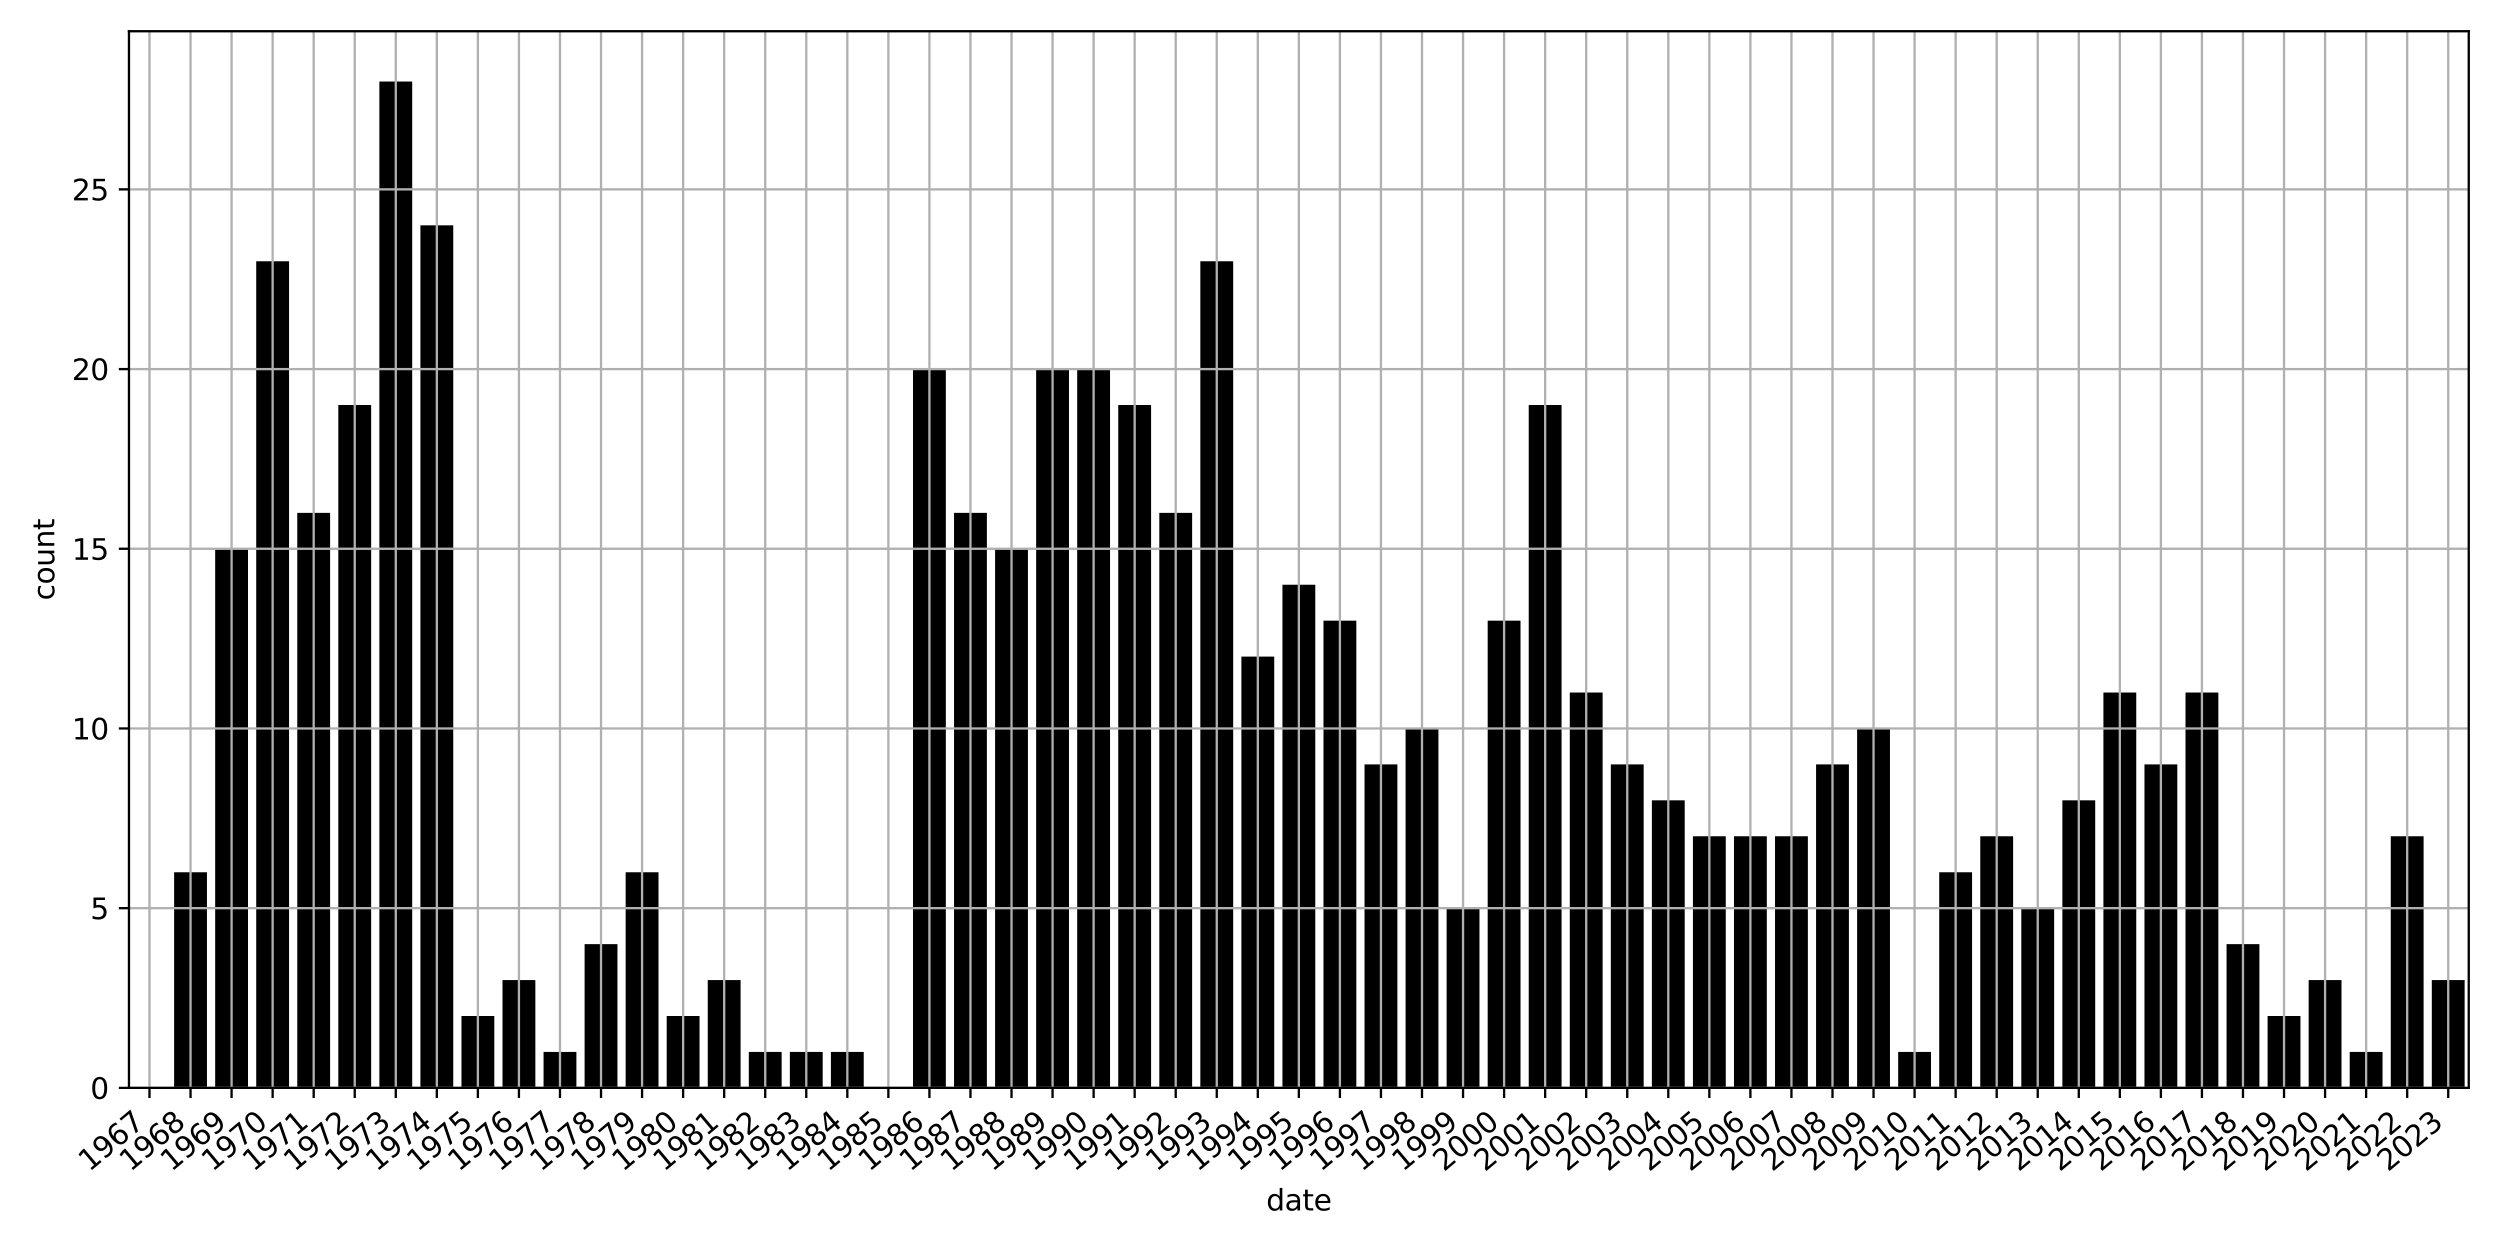 <?xml version="1.0" encoding="utf-8" standalone="no"?>
<!DOCTYPE svg PUBLIC "-//W3C//DTD SVG 1.1//EN"
  "http://www.w3.org/Graphics/SVG/1.1/DTD/svg11.dtd">
<svg xmlns:xlink="http://www.w3.org/1999/xlink" width="864pt" height="432pt" viewBox="0 0 864 432" xmlns="http://www.w3.org/2000/svg" version="1.1">
 <defs>
  <style type="text/css">*{stroke-linejoin: round; stroke-linecap: butt}</style>
 </defs>
 <g id="figure_1">
  <g id="patch_1">
   <path d="M 0 432 
L 864 432 
L 864 0 
L 0 0 
z
" style="fill: #ffffff"/>
  </g>
  <g id="axes_1">
   <g id="patch_2">
    <path d="M 44.57 375.969 
L 853.2 375.969 
L 853.2 10.8 
L 44.57 10.8 
z
" style="fill: #ffffff"/>
   </g>
   <g id="patch_3">
    <path d="M 45.989 375.969 
L 57.338 375.969 
L 57.338 375.969 
L 45.989 375.969 
z
" clip-path="url(#pc6a61fbbf0)"/>
   </g>
   <g id="patch_4">
    <path d="M 60.175 375.969 
L 71.524 375.969 
L 71.524 301.444 
L 60.175 301.444 
z
" clip-path="url(#pc6a61fbbf0)"/>
   </g>
   <g id="patch_5">
    <path d="M 74.362 375.969 
L 85.711 375.969 
L 85.711 189.658 
L 74.362 189.658 
z
" clip-path="url(#pc6a61fbbf0)"/>
   </g>
   <g id="patch_6">
    <path d="M 88.548 375.969 
L 99.897 375.969 
L 99.897 90.292 
L 88.548 90.292 
z
" clip-path="url(#pc6a61fbbf0)"/>
   </g>
   <g id="patch_7">
    <path d="M 102.735 375.969 
L 114.084 375.969 
L 114.084 177.237 
L 102.735 177.237 
z
" clip-path="url(#pc6a61fbbf0)"/>
   </g>
   <g id="patch_8">
    <path d="M 116.921 375.969 
L 128.27 375.969 
L 128.27 139.975 
L 116.921 139.975 
z
" clip-path="url(#pc6a61fbbf0)"/>
   </g>
   <g id="patch_9">
    <path d="M 131.108 375.969 
L 142.457 375.969 
L 142.457 28.189 
L 131.108 28.189 
z
" clip-path="url(#pc6a61fbbf0)"/>
   </g>
   <g id="patch_10">
    <path d="M 145.294 375.969 
L 156.643 375.969 
L 156.643 77.872 
L 145.294 77.872 
z
" clip-path="url(#pc6a61fbbf0)"/>
   </g>
   <g id="patch_11">
    <path d="M 159.481 375.969 
L 170.83 375.969 
L 170.83 351.127 
L 159.481 351.127 
z
" clip-path="url(#pc6a61fbbf0)"/>
   </g>
   <g id="patch_12">
    <path d="M 173.667 375.969 
L 185.016 375.969 
L 185.016 338.707 
L 173.667 338.707 
z
" clip-path="url(#pc6a61fbbf0)"/>
   </g>
   <g id="patch_13">
    <path d="M 187.854 375.969 
L 199.203 375.969 
L 199.203 363.548 
L 187.854 363.548 
z
" clip-path="url(#pc6a61fbbf0)"/>
   </g>
   <g id="patch_14">
    <path d="M 202.04 375.969 
L 213.389 375.969 
L 213.389 326.286 
L 202.04 326.286 
z
" clip-path="url(#pc6a61fbbf0)"/>
   </g>
   <g id="patch_15">
    <path d="M 216.227 375.969 
L 227.576 375.969 
L 227.576 301.444 
L 216.227 301.444 
z
" clip-path="url(#pc6a61fbbf0)"/>
   </g>
   <g id="patch_16">
    <path d="M 230.413 375.969 
L 241.762 375.969 
L 241.762 351.127 
L 230.413 351.127 
z
" clip-path="url(#pc6a61fbbf0)"/>
   </g>
   <g id="patch_17">
    <path d="M 244.6 375.969 
L 255.949 375.969 
L 255.949 338.707 
L 244.6 338.707 
z
" clip-path="url(#pc6a61fbbf0)"/>
   </g>
   <g id="patch_18">
    <path d="M 258.786 375.969 
L 270.135 375.969 
L 270.135 363.548 
L 258.786 363.548 
z
" clip-path="url(#pc6a61fbbf0)"/>
   </g>
   <g id="patch_19">
    <path d="M 272.973 375.969 
L 284.322 375.969 
L 284.322 363.548 
L 272.973 363.548 
z
" clip-path="url(#pc6a61fbbf0)"/>
   </g>
   <g id="patch_20">
    <path d="M 287.159 375.969 
L 298.508 375.969 
L 298.508 363.548 
L 287.159 363.548 
z
" clip-path="url(#pc6a61fbbf0)"/>
   </g>
   <g id="patch_21">
    <path d="M 301.345 375.969 
L 312.695 375.969 
L 312.695 375.969 
L 301.345 375.969 
z
" clip-path="url(#pc6a61fbbf0)"/>
   </g>
   <g id="patch_22">
    <path d="M 315.532 375.969 
L 326.881 375.969 
L 326.881 127.555 
L 315.532 127.555 
z
" clip-path="url(#pc6a61fbbf0)"/>
   </g>
   <g id="patch_23">
    <path d="M 329.718 375.969 
L 341.068 375.969 
L 341.068 177.237 
L 329.718 177.237 
z
" clip-path="url(#pc6a61fbbf0)"/>
   </g>
   <g id="patch_24">
    <path d="M 343.905 375.969 
L 355.254 375.969 
L 355.254 189.658 
L 343.905 189.658 
z
" clip-path="url(#pc6a61fbbf0)"/>
   </g>
   <g id="patch_25">
    <path d="M 358.091 375.969 
L 369.441 375.969 
L 369.441 127.555 
L 358.091 127.555 
z
" clip-path="url(#pc6a61fbbf0)"/>
   </g>
   <g id="patch_26">
    <path d="M 372.278 375.969 
L 383.627 375.969 
L 383.627 127.555 
L 372.278 127.555 
z
" clip-path="url(#pc6a61fbbf0)"/>
   </g>
   <g id="patch_27">
    <path d="M 386.464 375.969 
L 397.814 375.969 
L 397.814 139.975 
L 386.464 139.975 
z
" clip-path="url(#pc6a61fbbf0)"/>
   </g>
   <g id="patch_28">
    <path d="M 400.651 375.969 
L 412 375.969 
L 412 177.237 
L 400.651 177.237 
z
" clip-path="url(#pc6a61fbbf0)"/>
   </g>
   <g id="patch_29">
    <path d="M 414.837 375.969 
L 426.187 375.969 
L 426.187 90.292 
L 414.837 90.292 
z
" clip-path="url(#pc6a61fbbf0)"/>
   </g>
   <g id="patch_30">
    <path d="M 429.024 375.969 
L 440.373 375.969 
L 440.373 226.92 
L 429.024 226.92 
z
" clip-path="url(#pc6a61fbbf0)"/>
   </g>
   <g id="patch_31">
    <path d="M 443.21 375.969 
L 454.56 375.969 
L 454.56 202.079 
L 443.21 202.079 
z
" clip-path="url(#pc6a61fbbf0)"/>
   </g>
   <g id="patch_32">
    <path d="M 457.397 375.969 
L 468.746 375.969 
L 468.746 214.5 
L 457.397 214.5 
z
" clip-path="url(#pc6a61fbbf0)"/>
   </g>
   <g id="patch_33">
    <path d="M 471.583 375.969 
L 482.933 375.969 
L 482.933 264.182 
L 471.583 264.182 
z
" clip-path="url(#pc6a61fbbf0)"/>
   </g>
   <g id="patch_34">
    <path d="M 485.77 375.969 
L 497.119 375.969 
L 497.119 251.762 
L 485.77 251.762 
z
" clip-path="url(#pc6a61fbbf0)"/>
   </g>
   <g id="patch_35">
    <path d="M 499.956 375.969 
L 511.306 375.969 
L 511.306 313.865 
L 499.956 313.865 
z
" clip-path="url(#pc6a61fbbf0)"/>
   </g>
   <g id="patch_36">
    <path d="M 514.143 375.969 
L 525.492 375.969 
L 525.492 214.5 
L 514.143 214.5 
z
" clip-path="url(#pc6a61fbbf0)"/>
   </g>
   <g id="patch_37">
    <path d="M 528.329 375.969 
L 539.679 375.969 
L 539.679 139.975 
L 528.329 139.975 
z
" clip-path="url(#pc6a61fbbf0)"/>
   </g>
   <g id="patch_38">
    <path d="M 542.516 375.969 
L 553.865 375.969 
L 553.865 239.341 
L 542.516 239.341 
z
" clip-path="url(#pc6a61fbbf0)"/>
   </g>
   <g id="patch_39">
    <path d="M 556.702 375.969 
L 568.052 375.969 
L 568.052 264.182 
L 556.702 264.182 
z
" clip-path="url(#pc6a61fbbf0)"/>
   </g>
   <g id="patch_40">
    <path d="M 570.889 375.969 
L 582.238 375.969 
L 582.238 276.603 
L 570.889 276.603 
z
" clip-path="url(#pc6a61fbbf0)"/>
   </g>
   <g id="patch_41">
    <path d="M 585.075 375.969 
L 596.425 375.969 
L 596.425 289.024 
L 585.075 289.024 
z
" clip-path="url(#pc6a61fbbf0)"/>
   </g>
   <g id="patch_42">
    <path d="M 599.262 375.969 
L 610.611 375.969 
L 610.611 289.024 
L 599.262 289.024 
z
" clip-path="url(#pc6a61fbbf0)"/>
   </g>
   <g id="patch_43">
    <path d="M 613.448 375.969 
L 624.797 375.969 
L 624.797 289.024 
L 613.448 289.024 
z
" clip-path="url(#pc6a61fbbf0)"/>
   </g>
   <g id="patch_44">
    <path d="M 627.635 375.969 
L 638.984 375.969 
L 638.984 264.182 
L 627.635 264.182 
z
" clip-path="url(#pc6a61fbbf0)"/>
   </g>
   <g id="patch_45">
    <path d="M 641.821 375.969 
L 653.17 375.969 
L 653.17 251.762 
L 641.821 251.762 
z
" clip-path="url(#pc6a61fbbf0)"/>
   </g>
   <g id="patch_46">
    <path d="M 656.008 375.969 
L 667.357 375.969 
L 667.357 363.548 
L 656.008 363.548 
z
" clip-path="url(#pc6a61fbbf0)"/>
   </g>
   <g id="patch_47">
    <path d="M 670.194 375.969 
L 681.543 375.969 
L 681.543 301.444 
L 670.194 301.444 
z
" clip-path="url(#pc6a61fbbf0)"/>
   </g>
   <g id="patch_48">
    <path d="M 684.381 375.969 
L 695.73 375.969 
L 695.73 289.024 
L 684.381 289.024 
z
" clip-path="url(#pc6a61fbbf0)"/>
   </g>
   <g id="patch_49">
    <path d="M 698.567 375.969 
L 709.916 375.969 
L 709.916 313.865 
L 698.567 313.865 
z
" clip-path="url(#pc6a61fbbf0)"/>
   </g>
   <g id="patch_50">
    <path d="M 712.754 375.969 
L 724.103 375.969 
L 724.103 276.603 
L 712.754 276.603 
z
" clip-path="url(#pc6a61fbbf0)"/>
   </g>
   <g id="patch_51">
    <path d="M 726.94 375.969 
L 738.289 375.969 
L 738.289 239.341 
L 726.94 239.341 
z
" clip-path="url(#pc6a61fbbf0)"/>
   </g>
   <g id="patch_52">
    <path d="M 741.127 375.969 
L 752.476 375.969 
L 752.476 264.182 
L 741.127 264.182 
z
" clip-path="url(#pc6a61fbbf0)"/>
   </g>
   <g id="patch_53">
    <path d="M 755.313 375.969 
L 766.662 375.969 
L 766.662 239.341 
L 755.313 239.341 
z
" clip-path="url(#pc6a61fbbf0)"/>
   </g>
   <g id="patch_54">
    <path d="M 769.5 375.969 
L 780.849 375.969 
L 780.849 326.286 
L 769.5 326.286 
z
" clip-path="url(#pc6a61fbbf0)"/>
   </g>
   <g id="patch_55">
    <path d="M 783.686 375.969 
L 795.035 375.969 
L 795.035 351.127 
L 783.686 351.127 
z
" clip-path="url(#pc6a61fbbf0)"/>
   </g>
   <g id="patch_56">
    <path d="M 797.873 375.969 
L 809.222 375.969 
L 809.222 338.707 
L 797.873 338.707 
z
" clip-path="url(#pc6a61fbbf0)"/>
   </g>
   <g id="patch_57">
    <path d="M 812.059 375.969 
L 823.408 375.969 
L 823.408 363.548 
L 812.059 363.548 
z
" clip-path="url(#pc6a61fbbf0)"/>
   </g>
   <g id="patch_58">
    <path d="M 826.246 375.969 
L 837.595 375.969 
L 837.595 289.024 
L 826.246 289.024 
z
" clip-path="url(#pc6a61fbbf0)"/>
   </g>
   <g id="patch_59">
    <path d="M 840.432 375.969 
L 851.781 375.969 
L 851.781 338.707 
L 840.432 338.707 
z
" clip-path="url(#pc6a61fbbf0)"/>
   </g>
   <g id="matplotlib.axis_1">
    <g id="xtick_1">
     <g id="line2d_1">
      <path d="M 51.663 375.969 
L 51.663 10.8 
" clip-path="url(#pc6a61fbbf0)" style="fill: none; stroke: #b0b0b0; stroke-width: 0.8; stroke-linecap: square"/>
     </g>
     <g id="line2d_2">
      <defs>
       <path id="m594e4179d9" d="M 0 0 
L 0 3.5 
" style="stroke: #000000; stroke-width: 0.8"/>
      </defs>
      <g>
       <use xlink:href="#m594e4179d9" x="51.663" y="375.969" style="stroke: #000000; stroke-width: 0.8"/>
      </g>
     </g>
     <g id="text_1">
      <!-- 1967 -->
      <g transform="translate(30.831 405.148) rotate(-40) scale(0.1 -0.1)">
       <defs>
        <path id="DejaVuSans-31" d="M 794 531 
L 1825 531 
L 1825 4091 
L 703 3866 
L 703 4441 
L 1819 4666 
L 2450 4666 
L 2450 531 
L 3481 531 
L 3481 0 
L 794 0 
L 794 531 
z
" transform="scale(0.016)"/>
        <path id="DejaVuSans-39" d="M 703 97 
L 703 672 
Q 941 559 1184 500 
Q 1428 441 1663 441 
Q 2288 441 2617 861 
Q 2947 1281 2994 2138 
Q 2813 1869 2534 1725 
Q 2256 1581 1919 1581 
Q 1219 1581 811 2004 
Q 403 2428 403 3163 
Q 403 3881 828 4315 
Q 1253 4750 1959 4750 
Q 2769 4750 3195 4129 
Q 3622 3509 3622 2328 
Q 3622 1225 3098 567 
Q 2575 -91 1691 -91 
Q 1453 -91 1209 -44 
Q 966 3 703 97 
z
M 1959 2075 
Q 2384 2075 2632 2365 
Q 2881 2656 2881 3163 
Q 2881 3666 2632 3958 
Q 2384 4250 1959 4250 
Q 1534 4250 1286 3958 
Q 1038 3666 1038 3163 
Q 1038 2656 1286 2365 
Q 1534 2075 1959 2075 
z
" transform="scale(0.016)"/>
        <path id="DejaVuSans-36" d="M 2113 2584 
Q 1688 2584 1439 2293 
Q 1191 2003 1191 1497 
Q 1191 994 1439 701 
Q 1688 409 2113 409 
Q 2538 409 2786 701 
Q 3034 994 3034 1497 
Q 3034 2003 2786 2293 
Q 2538 2584 2113 2584 
z
M 3366 4563 
L 3366 3988 
Q 3128 4100 2886 4159 
Q 2644 4219 2406 4219 
Q 1781 4219 1451 3797 
Q 1122 3375 1075 2522 
Q 1259 2794 1537 2939 
Q 1816 3084 2150 3084 
Q 2853 3084 3261 2657 
Q 3669 2231 3669 1497 
Q 3669 778 3244 343 
Q 2819 -91 2113 -91 
Q 1303 -91 875 529 
Q 447 1150 447 2328 
Q 447 3434 972 4092 
Q 1497 4750 2381 4750 
Q 2619 4750 2861 4703 
Q 3103 4656 3366 4563 
z
" transform="scale(0.016)"/>
        <path id="DejaVuSans-37" d="M 525 4666 
L 3525 4666 
L 3525 4397 
L 1831 0 
L 1172 0 
L 2766 4134 
L 525 4134 
L 525 4666 
z
" transform="scale(0.016)"/>
       </defs>
       <use xlink:href="#DejaVuSans-31"/>
       <use xlink:href="#DejaVuSans-39" x="63.623"/>
       <use xlink:href="#DejaVuSans-36" x="127.246"/>
       <use xlink:href="#DejaVuSans-37" x="190.869"/>
      </g>
     </g>
    </g>
    <g id="xtick_2">
     <g id="line2d_3">
      <path d="M 65.85 375.969 
L 65.85 10.8 
" clip-path="url(#pc6a61fbbf0)" style="fill: none; stroke: #b0b0b0; stroke-width: 0.8; stroke-linecap: square"/>
     </g>
     <g id="line2d_4">
      <g>
       <use xlink:href="#m594e4179d9" x="65.85" y="375.969" style="stroke: #000000; stroke-width: 0.8"/>
      </g>
     </g>
     <g id="text_2">
      <!-- 1968 -->
      <g transform="translate(45.017 405.148) rotate(-40) scale(0.1 -0.1)">
       <defs>
        <path id="DejaVuSans-38" d="M 2034 2216 
Q 1584 2216 1326 1975 
Q 1069 1734 1069 1313 
Q 1069 891 1326 650 
Q 1584 409 2034 409 
Q 2484 409 2743 651 
Q 3003 894 3003 1313 
Q 3003 1734 2745 1975 
Q 2488 2216 2034 2216 
z
M 1403 2484 
Q 997 2584 770 2862 
Q 544 3141 544 3541 
Q 544 4100 942 4425 
Q 1341 4750 2034 4750 
Q 2731 4750 3128 4425 
Q 3525 4100 3525 3541 
Q 3525 3141 3298 2862 
Q 3072 2584 2669 2484 
Q 3125 2378 3379 2068 
Q 3634 1759 3634 1313 
Q 3634 634 3220 271 
Q 2806 -91 2034 -91 
Q 1263 -91 848 271 
Q 434 634 434 1313 
Q 434 1759 690 2068 
Q 947 2378 1403 2484 
z
M 1172 3481 
Q 1172 3119 1398 2916 
Q 1625 2713 2034 2713 
Q 2441 2713 2670 2916 
Q 2900 3119 2900 3481 
Q 2900 3844 2670 4047 
Q 2441 4250 2034 4250 
Q 1625 4250 1398 4047 
Q 1172 3844 1172 3481 
z
" transform="scale(0.016)"/>
       </defs>
       <use xlink:href="#DejaVuSans-31"/>
       <use xlink:href="#DejaVuSans-39" x="63.623"/>
       <use xlink:href="#DejaVuSans-36" x="127.246"/>
       <use xlink:href="#DejaVuSans-38" x="190.869"/>
      </g>
     </g>
    </g>
    <g id="xtick_3">
     <g id="line2d_5">
      <path d="M 80.036 375.969 
L 80.036 10.8 
" clip-path="url(#pc6a61fbbf0)" style="fill: none; stroke: #b0b0b0; stroke-width: 0.8; stroke-linecap: square"/>
     </g>
     <g id="line2d_6">
      <g>
       <use xlink:href="#m594e4179d9" x="80.036" y="375.969" style="stroke: #000000; stroke-width: 0.8"/>
      </g>
     </g>
     <g id="text_3">
      <!-- 1969 -->
      <g transform="translate(59.204 405.148) rotate(-40) scale(0.1 -0.1)">
       <use xlink:href="#DejaVuSans-31"/>
       <use xlink:href="#DejaVuSans-39" x="63.623"/>
       <use xlink:href="#DejaVuSans-36" x="127.246"/>
       <use xlink:href="#DejaVuSans-39" x="190.869"/>
      </g>
     </g>
    </g>
    <g id="xtick_4">
     <g id="line2d_7">
      <path d="M 94.223 375.969 
L 94.223 10.8 
" clip-path="url(#pc6a61fbbf0)" style="fill: none; stroke: #b0b0b0; stroke-width: 0.8; stroke-linecap: square"/>
     </g>
     <g id="line2d_8">
      <g>
       <use xlink:href="#m594e4179d9" x="94.223" y="375.969" style="stroke: #000000; stroke-width: 0.8"/>
      </g>
     </g>
     <g id="text_4">
      <!-- 1970 -->
      <g transform="translate(73.39 405.148) rotate(-40) scale(0.1 -0.1)">
       <defs>
        <path id="DejaVuSans-30" d="M 2034 4250 
Q 1547 4250 1301 3770 
Q 1056 3291 1056 2328 
Q 1056 1369 1301 889 
Q 1547 409 2034 409 
Q 2525 409 2770 889 
Q 3016 1369 3016 2328 
Q 3016 3291 2770 3770 
Q 2525 4250 2034 4250 
z
M 2034 4750 
Q 2819 4750 3233 4129 
Q 3647 3509 3647 2328 
Q 3647 1150 3233 529 
Q 2819 -91 2034 -91 
Q 1250 -91 836 529 
Q 422 1150 422 2328 
Q 422 3509 836 4129 
Q 1250 4750 2034 4750 
z
" transform="scale(0.016)"/>
       </defs>
       <use xlink:href="#DejaVuSans-31"/>
       <use xlink:href="#DejaVuSans-39" x="63.623"/>
       <use xlink:href="#DejaVuSans-37" x="127.246"/>
       <use xlink:href="#DejaVuSans-30" x="190.869"/>
      </g>
     </g>
    </g>
    <g id="xtick_5">
     <g id="line2d_9">
      <path d="M 108.409 375.969 
L 108.409 10.8 
" clip-path="url(#pc6a61fbbf0)" style="fill: none; stroke: #b0b0b0; stroke-width: 0.8; stroke-linecap: square"/>
     </g>
     <g id="line2d_10">
      <g>
       <use xlink:href="#m594e4179d9" x="108.409" y="375.969" style="stroke: #000000; stroke-width: 0.8"/>
      </g>
     </g>
     <g id="text_5">
      <!-- 1971 -->
      <g transform="translate(87.577 405.148) rotate(-40) scale(0.1 -0.1)">
       <use xlink:href="#DejaVuSans-31"/>
       <use xlink:href="#DejaVuSans-39" x="63.623"/>
       <use xlink:href="#DejaVuSans-37" x="127.246"/>
       <use xlink:href="#DejaVuSans-31" x="190.869"/>
      </g>
     </g>
    </g>
    <g id="xtick_6">
     <g id="line2d_11">
      <path d="M 122.596 375.969 
L 122.596 10.8 
" clip-path="url(#pc6a61fbbf0)" style="fill: none; stroke: #b0b0b0; stroke-width: 0.8; stroke-linecap: square"/>
     </g>
     <g id="line2d_12">
      <g>
       <use xlink:href="#m594e4179d9" x="122.596" y="375.969" style="stroke: #000000; stroke-width: 0.8"/>
      </g>
     </g>
     <g id="text_6">
      <!-- 1972 -->
      <g transform="translate(101.763 405.148) rotate(-40) scale(0.1 -0.1)">
       <defs>
        <path id="DejaVuSans-32" d="M 1228 531 
L 3431 531 
L 3431 0 
L 469 0 
L 469 531 
Q 828 903 1448 1529 
Q 2069 2156 2228 2338 
Q 2531 2678 2651 2914 
Q 2772 3150 2772 3378 
Q 2772 3750 2511 3984 
Q 2250 4219 1831 4219 
Q 1534 4219 1204 4116 
Q 875 4013 500 3803 
L 500 4441 
Q 881 4594 1212 4672 
Q 1544 4750 1819 4750 
Q 2544 4750 2975 4387 
Q 3406 4025 3406 3419 
Q 3406 3131 3298 2873 
Q 3191 2616 2906 2266 
Q 2828 2175 2409 1742 
Q 1991 1309 1228 531 
z
" transform="scale(0.016)"/>
       </defs>
       <use xlink:href="#DejaVuSans-31"/>
       <use xlink:href="#DejaVuSans-39" x="63.623"/>
       <use xlink:href="#DejaVuSans-37" x="127.246"/>
       <use xlink:href="#DejaVuSans-32" x="190.869"/>
      </g>
     </g>
    </g>
    <g id="xtick_7">
     <g id="line2d_13">
      <path d="M 136.782 375.969 
L 136.782 10.8 
" clip-path="url(#pc6a61fbbf0)" style="fill: none; stroke: #b0b0b0; stroke-width: 0.8; stroke-linecap: square"/>
     </g>
     <g id="line2d_14">
      <g>
       <use xlink:href="#m594e4179d9" x="136.782" y="375.969" style="stroke: #000000; stroke-width: 0.8"/>
      </g>
     </g>
     <g id="text_7">
      <!-- 1973 -->
      <g transform="translate(115.95 405.148) rotate(-40) scale(0.1 -0.1)">
       <defs>
        <path id="DejaVuSans-33" d="M 2597 2516 
Q 3050 2419 3304 2112 
Q 3559 1806 3559 1356 
Q 3559 666 3084 287 
Q 2609 -91 1734 -91 
Q 1441 -91 1130 -33 
Q 819 25 488 141 
L 488 750 
Q 750 597 1062 519 
Q 1375 441 1716 441 
Q 2309 441 2620 675 
Q 2931 909 2931 1356 
Q 2931 1769 2642 2001 
Q 2353 2234 1838 2234 
L 1294 2234 
L 1294 2753 
L 1863 2753 
Q 2328 2753 2575 2939 
Q 2822 3125 2822 3475 
Q 2822 3834 2567 4026 
Q 2313 4219 1838 4219 
Q 1578 4219 1281 4162 
Q 984 4106 628 3988 
L 628 4550 
Q 988 4650 1302 4700 
Q 1616 4750 1894 4750 
Q 2613 4750 3031 4423 
Q 3450 4097 3450 3541 
Q 3450 3153 3228 2886 
Q 3006 2619 2597 2516 
z
" transform="scale(0.016)"/>
       </defs>
       <use xlink:href="#DejaVuSans-31"/>
       <use xlink:href="#DejaVuSans-39" x="63.623"/>
       <use xlink:href="#DejaVuSans-37" x="127.246"/>
       <use xlink:href="#DejaVuSans-33" x="190.869"/>
      </g>
     </g>
    </g>
    <g id="xtick_8">
     <g id="line2d_15">
      <path d="M 150.969 375.969 
L 150.969 10.8 
" clip-path="url(#pc6a61fbbf0)" style="fill: none; stroke: #b0b0b0; stroke-width: 0.8; stroke-linecap: square"/>
     </g>
     <g id="line2d_16">
      <g>
       <use xlink:href="#m594e4179d9" x="150.969" y="375.969" style="stroke: #000000; stroke-width: 0.8"/>
      </g>
     </g>
     <g id="text_8">
      <!-- 1974 -->
      <g transform="translate(130.136 405.148) rotate(-40) scale(0.1 -0.1)">
       <defs>
        <path id="DejaVuSans-34" d="M 2419 4116 
L 825 1625 
L 2419 1625 
L 2419 4116 
z
M 2253 4666 
L 3047 4666 
L 3047 1625 
L 3713 1625 
L 3713 1100 
L 3047 1100 
L 3047 0 
L 2419 0 
L 2419 1100 
L 313 1100 
L 313 1709 
L 2253 4666 
z
" transform="scale(0.016)"/>
       </defs>
       <use xlink:href="#DejaVuSans-31"/>
       <use xlink:href="#DejaVuSans-39" x="63.623"/>
       <use xlink:href="#DejaVuSans-37" x="127.246"/>
       <use xlink:href="#DejaVuSans-34" x="190.869"/>
      </g>
     </g>
    </g>
    <g id="xtick_9">
     <g id="line2d_17">
      <path d="M 165.155 375.969 
L 165.155 10.8 
" clip-path="url(#pc6a61fbbf0)" style="fill: none; stroke: #b0b0b0; stroke-width: 0.8; stroke-linecap: square"/>
     </g>
     <g id="line2d_18">
      <g>
       <use xlink:href="#m594e4179d9" x="165.155" y="375.969" style="stroke: #000000; stroke-width: 0.8"/>
      </g>
     </g>
     <g id="text_9">
      <!-- 1975 -->
      <g transform="translate(144.323 405.148) rotate(-40) scale(0.1 -0.1)">
       <defs>
        <path id="DejaVuSans-35" d="M 691 4666 
L 3169 4666 
L 3169 4134 
L 1269 4134 
L 1269 2991 
Q 1406 3038 1543 3061 
Q 1681 3084 1819 3084 
Q 2600 3084 3056 2656 
Q 3513 2228 3513 1497 
Q 3513 744 3044 326 
Q 2575 -91 1722 -91 
Q 1428 -91 1123 -41 
Q 819 9 494 109 
L 494 744 
Q 775 591 1075 516 
Q 1375 441 1709 441 
Q 2250 441 2565 725 
Q 2881 1009 2881 1497 
Q 2881 1984 2565 2268 
Q 2250 2553 1709 2553 
Q 1456 2553 1204 2497 
Q 953 2441 691 2322 
L 691 4666 
z
" transform="scale(0.016)"/>
       </defs>
       <use xlink:href="#DejaVuSans-31"/>
       <use xlink:href="#DejaVuSans-39" x="63.623"/>
       <use xlink:href="#DejaVuSans-37" x="127.246"/>
       <use xlink:href="#DejaVuSans-35" x="190.869"/>
      </g>
     </g>
    </g>
    <g id="xtick_10">
     <g id="line2d_19">
      <path d="M 179.342 375.969 
L 179.342 10.8 
" clip-path="url(#pc6a61fbbf0)" style="fill: none; stroke: #b0b0b0; stroke-width: 0.8; stroke-linecap: square"/>
     </g>
     <g id="line2d_20">
      <g>
       <use xlink:href="#m594e4179d9" x="179.342" y="375.969" style="stroke: #000000; stroke-width: 0.8"/>
      </g>
     </g>
     <g id="text_10">
      <!-- 1976 -->
      <g transform="translate(158.509 405.148) rotate(-40) scale(0.1 -0.1)">
       <use xlink:href="#DejaVuSans-31"/>
       <use xlink:href="#DejaVuSans-39" x="63.623"/>
       <use xlink:href="#DejaVuSans-37" x="127.246"/>
       <use xlink:href="#DejaVuSans-36" x="190.869"/>
      </g>
     </g>
    </g>
    <g id="xtick_11">
     <g id="line2d_21">
      <path d="M 193.528 375.969 
L 193.528 10.8 
" clip-path="url(#pc6a61fbbf0)" style="fill: none; stroke: #b0b0b0; stroke-width: 0.8; stroke-linecap: square"/>
     </g>
     <g id="line2d_22">
      <g>
       <use xlink:href="#m594e4179d9" x="193.528" y="375.969" style="stroke: #000000; stroke-width: 0.8"/>
      </g>
     </g>
     <g id="text_11">
      <!-- 1977 -->
      <g transform="translate(172.696 405.148) rotate(-40) scale(0.1 -0.1)">
       <use xlink:href="#DejaVuSans-31"/>
       <use xlink:href="#DejaVuSans-39" x="63.623"/>
       <use xlink:href="#DejaVuSans-37" x="127.246"/>
       <use xlink:href="#DejaVuSans-37" x="190.869"/>
      </g>
     </g>
    </g>
    <g id="xtick_12">
     <g id="line2d_23">
      <path d="M 207.715 375.969 
L 207.715 10.8 
" clip-path="url(#pc6a61fbbf0)" style="fill: none; stroke: #b0b0b0; stroke-width: 0.8; stroke-linecap: square"/>
     </g>
     <g id="line2d_24">
      <g>
       <use xlink:href="#m594e4179d9" x="207.715" y="375.969" style="stroke: #000000; stroke-width: 0.8"/>
      </g>
     </g>
     <g id="text_12">
      <!-- 1978 -->
      <g transform="translate(186.882 405.148) rotate(-40) scale(0.1 -0.1)">
       <use xlink:href="#DejaVuSans-31"/>
       <use xlink:href="#DejaVuSans-39" x="63.623"/>
       <use xlink:href="#DejaVuSans-37" x="127.246"/>
       <use xlink:href="#DejaVuSans-38" x="190.869"/>
      </g>
     </g>
    </g>
    <g id="xtick_13">
     <g id="line2d_25">
      <path d="M 221.901 375.969 
L 221.901 10.8 
" clip-path="url(#pc6a61fbbf0)" style="fill: none; stroke: #b0b0b0; stroke-width: 0.8; stroke-linecap: square"/>
     </g>
     <g id="line2d_26">
      <g>
       <use xlink:href="#m594e4179d9" x="221.901" y="375.969" style="stroke: #000000; stroke-width: 0.8"/>
      </g>
     </g>
     <g id="text_13">
      <!-- 1979 -->
      <g transform="translate(201.069 405.148) rotate(-40) scale(0.1 -0.1)">
       <use xlink:href="#DejaVuSans-31"/>
       <use xlink:href="#DejaVuSans-39" x="63.623"/>
       <use xlink:href="#DejaVuSans-37" x="127.246"/>
       <use xlink:href="#DejaVuSans-39" x="190.869"/>
      </g>
     </g>
    </g>
    <g id="xtick_14">
     <g id="line2d_27">
      <path d="M 236.088 375.969 
L 236.088 10.8 
" clip-path="url(#pc6a61fbbf0)" style="fill: none; stroke: #b0b0b0; stroke-width: 0.8; stroke-linecap: square"/>
     </g>
     <g id="line2d_28">
      <g>
       <use xlink:href="#m594e4179d9" x="236.088" y="375.969" style="stroke: #000000; stroke-width: 0.8"/>
      </g>
     </g>
     <g id="text_14">
      <!-- 1980 -->
      <g transform="translate(215.255 405.148) rotate(-40) scale(0.1 -0.1)">
       <use xlink:href="#DejaVuSans-31"/>
       <use xlink:href="#DejaVuSans-39" x="63.623"/>
       <use xlink:href="#DejaVuSans-38" x="127.246"/>
       <use xlink:href="#DejaVuSans-30" x="190.869"/>
      </g>
     </g>
    </g>
    <g id="xtick_15">
     <g id="line2d_29">
      <path d="M 250.274 375.969 
L 250.274 10.8 
" clip-path="url(#pc6a61fbbf0)" style="fill: none; stroke: #b0b0b0; stroke-width: 0.8; stroke-linecap: square"/>
     </g>
     <g id="line2d_30">
      <g>
       <use xlink:href="#m594e4179d9" x="250.274" y="375.969" style="stroke: #000000; stroke-width: 0.8"/>
      </g>
     </g>
     <g id="text_15">
      <!-- 1981 -->
      <g transform="translate(229.441 405.148) rotate(-40) scale(0.1 -0.1)">
       <use xlink:href="#DejaVuSans-31"/>
       <use xlink:href="#DejaVuSans-39" x="63.623"/>
       <use xlink:href="#DejaVuSans-38" x="127.246"/>
       <use xlink:href="#DejaVuSans-31" x="190.869"/>
      </g>
     </g>
    </g>
    <g id="xtick_16">
     <g id="line2d_31">
      <path d="M 264.461 375.969 
L 264.461 10.8 
" clip-path="url(#pc6a61fbbf0)" style="fill: none; stroke: #b0b0b0; stroke-width: 0.8; stroke-linecap: square"/>
     </g>
     <g id="line2d_32">
      <g>
       <use xlink:href="#m594e4179d9" x="264.461" y="375.969" style="stroke: #000000; stroke-width: 0.8"/>
      </g>
     </g>
     <g id="text_16">
      <!-- 1982 -->
      <g transform="translate(243.628 405.148) rotate(-40) scale(0.1 -0.1)">
       <use xlink:href="#DejaVuSans-31"/>
       <use xlink:href="#DejaVuSans-39" x="63.623"/>
       <use xlink:href="#DejaVuSans-38" x="127.246"/>
       <use xlink:href="#DejaVuSans-32" x="190.869"/>
      </g>
     </g>
    </g>
    <g id="xtick_17">
     <g id="line2d_33">
      <path d="M 278.647 375.969 
L 278.647 10.8 
" clip-path="url(#pc6a61fbbf0)" style="fill: none; stroke: #b0b0b0; stroke-width: 0.8; stroke-linecap: square"/>
     </g>
     <g id="line2d_34">
      <g>
       <use xlink:href="#m594e4179d9" x="278.647" y="375.969" style="stroke: #000000; stroke-width: 0.8"/>
      </g>
     </g>
     <g id="text_17">
      <!-- 1983 -->
      <g transform="translate(257.814 405.148) rotate(-40) scale(0.1 -0.1)">
       <use xlink:href="#DejaVuSans-31"/>
       <use xlink:href="#DejaVuSans-39" x="63.623"/>
       <use xlink:href="#DejaVuSans-38" x="127.246"/>
       <use xlink:href="#DejaVuSans-33" x="190.869"/>
      </g>
     </g>
    </g>
    <g id="xtick_18">
     <g id="line2d_35">
      <path d="M 292.834 375.969 
L 292.834 10.8 
" clip-path="url(#pc6a61fbbf0)" style="fill: none; stroke: #b0b0b0; stroke-width: 0.8; stroke-linecap: square"/>
     </g>
     <g id="line2d_36">
      <g>
       <use xlink:href="#m594e4179d9" x="292.834" y="375.969" style="stroke: #000000; stroke-width: 0.8"/>
      </g>
     </g>
     <g id="text_18">
      <!-- 1984 -->
      <g transform="translate(272.001 405.148) rotate(-40) scale(0.1 -0.1)">
       <use xlink:href="#DejaVuSans-31"/>
       <use xlink:href="#DejaVuSans-39" x="63.623"/>
       <use xlink:href="#DejaVuSans-38" x="127.246"/>
       <use xlink:href="#DejaVuSans-34" x="190.869"/>
      </g>
     </g>
    </g>
    <g id="xtick_19">
     <g id="line2d_37">
      <path d="M 307.02 375.969 
L 307.02 10.8 
" clip-path="url(#pc6a61fbbf0)" style="fill: none; stroke: #b0b0b0; stroke-width: 0.8; stroke-linecap: square"/>
     </g>
     <g id="line2d_38">
      <g>
       <use xlink:href="#m594e4179d9" x="307.02" y="375.969" style="stroke: #000000; stroke-width: 0.8"/>
      </g>
     </g>
     <g id="text_19">
      <!-- 1985 -->
      <g transform="translate(286.187 405.148) rotate(-40) scale(0.1 -0.1)">
       <use xlink:href="#DejaVuSans-31"/>
       <use xlink:href="#DejaVuSans-39" x="63.623"/>
       <use xlink:href="#DejaVuSans-38" x="127.246"/>
       <use xlink:href="#DejaVuSans-35" x="190.869"/>
      </g>
     </g>
    </g>
    <g id="xtick_20">
     <g id="line2d_39">
      <path d="M 321.207 375.969 
L 321.207 10.8 
" clip-path="url(#pc6a61fbbf0)" style="fill: none; stroke: #b0b0b0; stroke-width: 0.8; stroke-linecap: square"/>
     </g>
     <g id="line2d_40">
      <g>
       <use xlink:href="#m594e4179d9" x="321.207" y="375.969" style="stroke: #000000; stroke-width: 0.8"/>
      </g>
     </g>
     <g id="text_20">
      <!-- 1986 -->
      <g transform="translate(300.374 405.148) rotate(-40) scale(0.1 -0.1)">
       <use xlink:href="#DejaVuSans-31"/>
       <use xlink:href="#DejaVuSans-39" x="63.623"/>
       <use xlink:href="#DejaVuSans-38" x="127.246"/>
       <use xlink:href="#DejaVuSans-36" x="190.869"/>
      </g>
     </g>
    </g>
    <g id="xtick_21">
     <g id="line2d_41">
      <path d="M 335.393 375.969 
L 335.393 10.8 
" clip-path="url(#pc6a61fbbf0)" style="fill: none; stroke: #b0b0b0; stroke-width: 0.8; stroke-linecap: square"/>
     </g>
     <g id="line2d_42">
      <g>
       <use xlink:href="#m594e4179d9" x="335.393" y="375.969" style="stroke: #000000; stroke-width: 0.8"/>
      </g>
     </g>
     <g id="text_21">
      <!-- 1987 -->
      <g transform="translate(314.56 405.148) rotate(-40) scale(0.1 -0.1)">
       <use xlink:href="#DejaVuSans-31"/>
       <use xlink:href="#DejaVuSans-39" x="63.623"/>
       <use xlink:href="#DejaVuSans-38" x="127.246"/>
       <use xlink:href="#DejaVuSans-37" x="190.869"/>
      </g>
     </g>
    </g>
    <g id="xtick_22">
     <g id="line2d_43">
      <path d="M 349.58 375.969 
L 349.58 10.8 
" clip-path="url(#pc6a61fbbf0)" style="fill: none; stroke: #b0b0b0; stroke-width: 0.8; stroke-linecap: square"/>
     </g>
     <g id="line2d_44">
      <g>
       <use xlink:href="#m594e4179d9" x="349.58" y="375.969" style="stroke: #000000; stroke-width: 0.8"/>
      </g>
     </g>
     <g id="text_22">
      <!-- 1988 -->
      <g transform="translate(328.747 405.148) rotate(-40) scale(0.1 -0.1)">
       <use xlink:href="#DejaVuSans-31"/>
       <use xlink:href="#DejaVuSans-39" x="63.623"/>
       <use xlink:href="#DejaVuSans-38" x="127.246"/>
       <use xlink:href="#DejaVuSans-38" x="190.869"/>
      </g>
     </g>
    </g>
    <g id="xtick_23">
     <g id="line2d_45">
      <path d="M 363.766 375.969 
L 363.766 10.8 
" clip-path="url(#pc6a61fbbf0)" style="fill: none; stroke: #b0b0b0; stroke-width: 0.8; stroke-linecap: square"/>
     </g>
     <g id="line2d_46">
      <g>
       <use xlink:href="#m594e4179d9" x="363.766" y="375.969" style="stroke: #000000; stroke-width: 0.8"/>
      </g>
     </g>
     <g id="text_23">
      <!-- 1989 -->
      <g transform="translate(342.933 405.148) rotate(-40) scale(0.1 -0.1)">
       <use xlink:href="#DejaVuSans-31"/>
       <use xlink:href="#DejaVuSans-39" x="63.623"/>
       <use xlink:href="#DejaVuSans-38" x="127.246"/>
       <use xlink:href="#DejaVuSans-39" x="190.869"/>
      </g>
     </g>
    </g>
    <g id="xtick_24">
     <g id="line2d_47">
      <path d="M 377.953 375.969 
L 377.953 10.8 
" clip-path="url(#pc6a61fbbf0)" style="fill: none; stroke: #b0b0b0; stroke-width: 0.8; stroke-linecap: square"/>
     </g>
     <g id="line2d_48">
      <g>
       <use xlink:href="#m594e4179d9" x="377.953" y="375.969" style="stroke: #000000; stroke-width: 0.8"/>
      </g>
     </g>
     <g id="text_24">
      <!-- 1990 -->
      <g transform="translate(357.12 405.148) rotate(-40) scale(0.1 -0.1)">
       <use xlink:href="#DejaVuSans-31"/>
       <use xlink:href="#DejaVuSans-39" x="63.623"/>
       <use xlink:href="#DejaVuSans-39" x="127.246"/>
       <use xlink:href="#DejaVuSans-30" x="190.869"/>
      </g>
     </g>
    </g>
    <g id="xtick_25">
     <g id="line2d_49">
      <path d="M 392.139 375.969 
L 392.139 10.8 
" clip-path="url(#pc6a61fbbf0)" style="fill: none; stroke: #b0b0b0; stroke-width: 0.8; stroke-linecap: square"/>
     </g>
     <g id="line2d_50">
      <g>
       <use xlink:href="#m594e4179d9" x="392.139" y="375.969" style="stroke: #000000; stroke-width: 0.8"/>
      </g>
     </g>
     <g id="text_25">
      <!-- 1991 -->
      <g transform="translate(371.306 405.148) rotate(-40) scale(0.1 -0.1)">
       <use xlink:href="#DejaVuSans-31"/>
       <use xlink:href="#DejaVuSans-39" x="63.623"/>
       <use xlink:href="#DejaVuSans-39" x="127.246"/>
       <use xlink:href="#DejaVuSans-31" x="190.869"/>
      </g>
     </g>
    </g>
    <g id="xtick_26">
     <g id="line2d_51">
      <path d="M 406.326 375.969 
L 406.326 10.8 
" clip-path="url(#pc6a61fbbf0)" style="fill: none; stroke: #b0b0b0; stroke-width: 0.8; stroke-linecap: square"/>
     </g>
     <g id="line2d_52">
      <g>
       <use xlink:href="#m594e4179d9" x="406.326" y="375.969" style="stroke: #000000; stroke-width: 0.8"/>
      </g>
     </g>
     <g id="text_26">
      <!-- 1992 -->
      <g transform="translate(385.493 405.148) rotate(-40) scale(0.1 -0.1)">
       <use xlink:href="#DejaVuSans-31"/>
       <use xlink:href="#DejaVuSans-39" x="63.623"/>
       <use xlink:href="#DejaVuSans-39" x="127.246"/>
       <use xlink:href="#DejaVuSans-32" x="190.869"/>
      </g>
     </g>
    </g>
    <g id="xtick_27">
     <g id="line2d_53">
      <path d="M 420.512 375.969 
L 420.512 10.8 
" clip-path="url(#pc6a61fbbf0)" style="fill: none; stroke: #b0b0b0; stroke-width: 0.8; stroke-linecap: square"/>
     </g>
     <g id="line2d_54">
      <g>
       <use xlink:href="#m594e4179d9" x="420.512" y="375.969" style="stroke: #000000; stroke-width: 0.8"/>
      </g>
     </g>
     <g id="text_27">
      <!-- 1993 -->
      <g transform="translate(399.679 405.148) rotate(-40) scale(0.1 -0.1)">
       <use xlink:href="#DejaVuSans-31"/>
       <use xlink:href="#DejaVuSans-39" x="63.623"/>
       <use xlink:href="#DejaVuSans-39" x="127.246"/>
       <use xlink:href="#DejaVuSans-33" x="190.869"/>
      </g>
     </g>
    </g>
    <g id="xtick_28">
     <g id="line2d_55">
      <path d="M 434.699 375.969 
L 434.699 10.8 
" clip-path="url(#pc6a61fbbf0)" style="fill: none; stroke: #b0b0b0; stroke-width: 0.8; stroke-linecap: square"/>
     </g>
     <g id="line2d_56">
      <g>
       <use xlink:href="#m594e4179d9" x="434.699" y="375.969" style="stroke: #000000; stroke-width: 0.8"/>
      </g>
     </g>
     <g id="text_28">
      <!-- 1994 -->
      <g transform="translate(413.866 405.148) rotate(-40) scale(0.1 -0.1)">
       <use xlink:href="#DejaVuSans-31"/>
       <use xlink:href="#DejaVuSans-39" x="63.623"/>
       <use xlink:href="#DejaVuSans-39" x="127.246"/>
       <use xlink:href="#DejaVuSans-34" x="190.869"/>
      </g>
     </g>
    </g>
    <g id="xtick_29">
     <g id="line2d_57">
      <path d="M 448.885 375.969 
L 448.885 10.8 
" clip-path="url(#pc6a61fbbf0)" style="fill: none; stroke: #b0b0b0; stroke-width: 0.8; stroke-linecap: square"/>
     </g>
     <g id="line2d_58">
      <g>
       <use xlink:href="#m594e4179d9" x="448.885" y="375.969" style="stroke: #000000; stroke-width: 0.8"/>
      </g>
     </g>
     <g id="text_29">
      <!-- 1995 -->
      <g transform="translate(428.052 405.148) rotate(-40) scale(0.1 -0.1)">
       <use xlink:href="#DejaVuSans-31"/>
       <use xlink:href="#DejaVuSans-39" x="63.623"/>
       <use xlink:href="#DejaVuSans-39" x="127.246"/>
       <use xlink:href="#DejaVuSans-35" x="190.869"/>
      </g>
     </g>
    </g>
    <g id="xtick_30">
     <g id="line2d_59">
      <path d="M 463.071 375.969 
L 463.071 10.8 
" clip-path="url(#pc6a61fbbf0)" style="fill: none; stroke: #b0b0b0; stroke-width: 0.8; stroke-linecap: square"/>
     </g>
     <g id="line2d_60">
      <g>
       <use xlink:href="#m594e4179d9" x="463.071" y="375.969" style="stroke: #000000; stroke-width: 0.8"/>
      </g>
     </g>
     <g id="text_30">
      <!-- 1996 -->
      <g transform="translate(442.239 405.148) rotate(-40) scale(0.1 -0.1)">
       <use xlink:href="#DejaVuSans-31"/>
       <use xlink:href="#DejaVuSans-39" x="63.623"/>
       <use xlink:href="#DejaVuSans-39" x="127.246"/>
       <use xlink:href="#DejaVuSans-36" x="190.869"/>
      </g>
     </g>
    </g>
    <g id="xtick_31">
     <g id="line2d_61">
      <path d="M 477.258 375.969 
L 477.258 10.8 
" clip-path="url(#pc6a61fbbf0)" style="fill: none; stroke: #b0b0b0; stroke-width: 0.8; stroke-linecap: square"/>
     </g>
     <g id="line2d_62">
      <g>
       <use xlink:href="#m594e4179d9" x="477.258" y="375.969" style="stroke: #000000; stroke-width: 0.8"/>
      </g>
     </g>
     <g id="text_31">
      <!-- 1997 -->
      <g transform="translate(456.425 405.148) rotate(-40) scale(0.1 -0.1)">
       <use xlink:href="#DejaVuSans-31"/>
       <use xlink:href="#DejaVuSans-39" x="63.623"/>
       <use xlink:href="#DejaVuSans-39" x="127.246"/>
       <use xlink:href="#DejaVuSans-37" x="190.869"/>
      </g>
     </g>
    </g>
    <g id="xtick_32">
     <g id="line2d_63">
      <path d="M 491.444 375.969 
L 491.444 10.8 
" clip-path="url(#pc6a61fbbf0)" style="fill: none; stroke: #b0b0b0; stroke-width: 0.8; stroke-linecap: square"/>
     </g>
     <g id="line2d_64">
      <g>
       <use xlink:href="#m594e4179d9" x="491.444" y="375.969" style="stroke: #000000; stroke-width: 0.8"/>
      </g>
     </g>
     <g id="text_32">
      <!-- 1998 -->
      <g transform="translate(470.612 405.148) rotate(-40) scale(0.1 -0.1)">
       <use xlink:href="#DejaVuSans-31"/>
       <use xlink:href="#DejaVuSans-39" x="63.623"/>
       <use xlink:href="#DejaVuSans-39" x="127.246"/>
       <use xlink:href="#DejaVuSans-38" x="190.869"/>
      </g>
     </g>
    </g>
    <g id="xtick_33">
     <g id="line2d_65">
      <path d="M 505.631 375.969 
L 505.631 10.8 
" clip-path="url(#pc6a61fbbf0)" style="fill: none; stroke: #b0b0b0; stroke-width: 0.8; stroke-linecap: square"/>
     </g>
     <g id="line2d_66">
      <g>
       <use xlink:href="#m594e4179d9" x="505.631" y="375.969" style="stroke: #000000; stroke-width: 0.8"/>
      </g>
     </g>
     <g id="text_33">
      <!-- 1999 -->
      <g transform="translate(484.798 405.148) rotate(-40) scale(0.1 -0.1)">
       <use xlink:href="#DejaVuSans-31"/>
       <use xlink:href="#DejaVuSans-39" x="63.623"/>
       <use xlink:href="#DejaVuSans-39" x="127.246"/>
       <use xlink:href="#DejaVuSans-39" x="190.869"/>
      </g>
     </g>
    </g>
    <g id="xtick_34">
     <g id="line2d_67">
      <path d="M 519.817 375.969 
L 519.817 10.8 
" clip-path="url(#pc6a61fbbf0)" style="fill: none; stroke: #b0b0b0; stroke-width: 0.8; stroke-linecap: square"/>
     </g>
     <g id="line2d_68">
      <g>
       <use xlink:href="#m594e4179d9" x="519.817" y="375.969" style="stroke: #000000; stroke-width: 0.8"/>
      </g>
     </g>
     <g id="text_34">
      <!-- 2000 -->
      <g transform="translate(498.985 405.148) rotate(-40) scale(0.1 -0.1)">
       <use xlink:href="#DejaVuSans-32"/>
       <use xlink:href="#DejaVuSans-30" x="63.623"/>
       <use xlink:href="#DejaVuSans-30" x="127.246"/>
       <use xlink:href="#DejaVuSans-30" x="190.869"/>
      </g>
     </g>
    </g>
    <g id="xtick_35">
     <g id="line2d_69">
      <path d="M 534.004 375.969 
L 534.004 10.8 
" clip-path="url(#pc6a61fbbf0)" style="fill: none; stroke: #b0b0b0; stroke-width: 0.8; stroke-linecap: square"/>
     </g>
     <g id="line2d_70">
      <g>
       <use xlink:href="#m594e4179d9" x="534.004" y="375.969" style="stroke: #000000; stroke-width: 0.8"/>
      </g>
     </g>
     <g id="text_35">
      <!-- 2001 -->
      <g transform="translate(513.171 405.148) rotate(-40) scale(0.1 -0.1)">
       <use xlink:href="#DejaVuSans-32"/>
       <use xlink:href="#DejaVuSans-30" x="63.623"/>
       <use xlink:href="#DejaVuSans-30" x="127.246"/>
       <use xlink:href="#DejaVuSans-31" x="190.869"/>
      </g>
     </g>
    </g>
    <g id="xtick_36">
     <g id="line2d_71">
      <path d="M 548.19 375.969 
L 548.19 10.8 
" clip-path="url(#pc6a61fbbf0)" style="fill: none; stroke: #b0b0b0; stroke-width: 0.8; stroke-linecap: square"/>
     </g>
     <g id="line2d_72">
      <g>
       <use xlink:href="#m594e4179d9" x="548.19" y="375.969" style="stroke: #000000; stroke-width: 0.8"/>
      </g>
     </g>
     <g id="text_36">
      <!-- 2002 -->
      <g transform="translate(527.358 405.148) rotate(-40) scale(0.1 -0.1)">
       <use xlink:href="#DejaVuSans-32"/>
       <use xlink:href="#DejaVuSans-30" x="63.623"/>
       <use xlink:href="#DejaVuSans-30" x="127.246"/>
       <use xlink:href="#DejaVuSans-32" x="190.869"/>
      </g>
     </g>
    </g>
    <g id="xtick_37">
     <g id="line2d_73">
      <path d="M 562.377 375.969 
L 562.377 10.8 
" clip-path="url(#pc6a61fbbf0)" style="fill: none; stroke: #b0b0b0; stroke-width: 0.8; stroke-linecap: square"/>
     </g>
     <g id="line2d_74">
      <g>
       <use xlink:href="#m594e4179d9" x="562.377" y="375.969" style="stroke: #000000; stroke-width: 0.8"/>
      </g>
     </g>
     <g id="text_37">
      <!-- 2003 -->
      <g transform="translate(541.544 405.148) rotate(-40) scale(0.1 -0.1)">
       <use xlink:href="#DejaVuSans-32"/>
       <use xlink:href="#DejaVuSans-30" x="63.623"/>
       <use xlink:href="#DejaVuSans-30" x="127.246"/>
       <use xlink:href="#DejaVuSans-33" x="190.869"/>
      </g>
     </g>
    </g>
    <g id="xtick_38">
     <g id="line2d_75">
      <path d="M 576.563 375.969 
L 576.563 10.8 
" clip-path="url(#pc6a61fbbf0)" style="fill: none; stroke: #b0b0b0; stroke-width: 0.8; stroke-linecap: square"/>
     </g>
     <g id="line2d_76">
      <g>
       <use xlink:href="#m594e4179d9" x="576.563" y="375.969" style="stroke: #000000; stroke-width: 0.8"/>
      </g>
     </g>
     <g id="text_38">
      <!-- 2004 -->
      <g transform="translate(555.731 405.148) rotate(-40) scale(0.1 -0.1)">
       <use xlink:href="#DejaVuSans-32"/>
       <use xlink:href="#DejaVuSans-30" x="63.623"/>
       <use xlink:href="#DejaVuSans-30" x="127.246"/>
       <use xlink:href="#DejaVuSans-34" x="190.869"/>
      </g>
     </g>
    </g>
    <g id="xtick_39">
     <g id="line2d_77">
      <path d="M 590.75 375.969 
L 590.75 10.8 
" clip-path="url(#pc6a61fbbf0)" style="fill: none; stroke: #b0b0b0; stroke-width: 0.8; stroke-linecap: square"/>
     </g>
     <g id="line2d_78">
      <g>
       <use xlink:href="#m594e4179d9" x="590.75" y="375.969" style="stroke: #000000; stroke-width: 0.8"/>
      </g>
     </g>
     <g id="text_39">
      <!-- 2005 -->
      <g transform="translate(569.917 405.148) rotate(-40) scale(0.1 -0.1)">
       <use xlink:href="#DejaVuSans-32"/>
       <use xlink:href="#DejaVuSans-30" x="63.623"/>
       <use xlink:href="#DejaVuSans-30" x="127.246"/>
       <use xlink:href="#DejaVuSans-35" x="190.869"/>
      </g>
     </g>
    </g>
    <g id="xtick_40">
     <g id="line2d_79">
      <path d="M 604.936 375.969 
L 604.936 10.8 
" clip-path="url(#pc6a61fbbf0)" style="fill: none; stroke: #b0b0b0; stroke-width: 0.8; stroke-linecap: square"/>
     </g>
     <g id="line2d_80">
      <g>
       <use xlink:href="#m594e4179d9" x="604.936" y="375.969" style="stroke: #000000; stroke-width: 0.8"/>
      </g>
     </g>
     <g id="text_40">
      <!-- 2006 -->
      <g transform="translate(584.104 405.148) rotate(-40) scale(0.1 -0.1)">
       <use xlink:href="#DejaVuSans-32"/>
       <use xlink:href="#DejaVuSans-30" x="63.623"/>
       <use xlink:href="#DejaVuSans-30" x="127.246"/>
       <use xlink:href="#DejaVuSans-36" x="190.869"/>
      </g>
     </g>
    </g>
    <g id="xtick_41">
     <g id="line2d_81">
      <path d="M 619.123 375.969 
L 619.123 10.8 
" clip-path="url(#pc6a61fbbf0)" style="fill: none; stroke: #b0b0b0; stroke-width: 0.8; stroke-linecap: square"/>
     </g>
     <g id="line2d_82">
      <g>
       <use xlink:href="#m594e4179d9" x="619.123" y="375.969" style="stroke: #000000; stroke-width: 0.8"/>
      </g>
     </g>
     <g id="text_41">
      <!-- 2007 -->
      <g transform="translate(598.29 405.148) rotate(-40) scale(0.1 -0.1)">
       <use xlink:href="#DejaVuSans-32"/>
       <use xlink:href="#DejaVuSans-30" x="63.623"/>
       <use xlink:href="#DejaVuSans-30" x="127.246"/>
       <use xlink:href="#DejaVuSans-37" x="190.869"/>
      </g>
     </g>
    </g>
    <g id="xtick_42">
     <g id="line2d_83">
      <path d="M 633.309 375.969 
L 633.309 10.8 
" clip-path="url(#pc6a61fbbf0)" style="fill: none; stroke: #b0b0b0; stroke-width: 0.8; stroke-linecap: square"/>
     </g>
     <g id="line2d_84">
      <g>
       <use xlink:href="#m594e4179d9" x="633.309" y="375.969" style="stroke: #000000; stroke-width: 0.8"/>
      </g>
     </g>
     <g id="text_42">
      <!-- 2008 -->
      <g transform="translate(612.477 405.148) rotate(-40) scale(0.1 -0.1)">
       <use xlink:href="#DejaVuSans-32"/>
       <use xlink:href="#DejaVuSans-30" x="63.623"/>
       <use xlink:href="#DejaVuSans-30" x="127.246"/>
       <use xlink:href="#DejaVuSans-38" x="190.869"/>
      </g>
     </g>
    </g>
    <g id="xtick_43">
     <g id="line2d_85">
      <path d="M 647.496 375.969 
L 647.496 10.8 
" clip-path="url(#pc6a61fbbf0)" style="fill: none; stroke: #b0b0b0; stroke-width: 0.8; stroke-linecap: square"/>
     </g>
     <g id="line2d_86">
      <g>
       <use xlink:href="#m594e4179d9" x="647.496" y="375.969" style="stroke: #000000; stroke-width: 0.8"/>
      </g>
     </g>
     <g id="text_43">
      <!-- 2009 -->
      <g transform="translate(626.663 405.148) rotate(-40) scale(0.1 -0.1)">
       <use xlink:href="#DejaVuSans-32"/>
       <use xlink:href="#DejaVuSans-30" x="63.623"/>
       <use xlink:href="#DejaVuSans-30" x="127.246"/>
       <use xlink:href="#DejaVuSans-39" x="190.869"/>
      </g>
     </g>
    </g>
    <g id="xtick_44">
     <g id="line2d_87">
      <path d="M 661.682 375.969 
L 661.682 10.8 
" clip-path="url(#pc6a61fbbf0)" style="fill: none; stroke: #b0b0b0; stroke-width: 0.8; stroke-linecap: square"/>
     </g>
     <g id="line2d_88">
      <g>
       <use xlink:href="#m594e4179d9" x="661.682" y="375.969" style="stroke: #000000; stroke-width: 0.8"/>
      </g>
     </g>
     <g id="text_44">
      <!-- 2010 -->
      <g transform="translate(640.85 405.148) rotate(-40) scale(0.1 -0.1)">
       <use xlink:href="#DejaVuSans-32"/>
       <use xlink:href="#DejaVuSans-30" x="63.623"/>
       <use xlink:href="#DejaVuSans-31" x="127.246"/>
       <use xlink:href="#DejaVuSans-30" x="190.869"/>
      </g>
     </g>
    </g>
    <g id="xtick_45">
     <g id="line2d_89">
      <path d="M 675.869 375.969 
L 675.869 10.8 
" clip-path="url(#pc6a61fbbf0)" style="fill: none; stroke: #b0b0b0; stroke-width: 0.8; stroke-linecap: square"/>
     </g>
     <g id="line2d_90">
      <g>
       <use xlink:href="#m594e4179d9" x="675.869" y="375.969" style="stroke: #000000; stroke-width: 0.8"/>
      </g>
     </g>
     <g id="text_45">
      <!-- 2011 -->
      <g transform="translate(655.036 405.148) rotate(-40) scale(0.1 -0.1)">
       <use xlink:href="#DejaVuSans-32"/>
       <use xlink:href="#DejaVuSans-30" x="63.623"/>
       <use xlink:href="#DejaVuSans-31" x="127.246"/>
       <use xlink:href="#DejaVuSans-31" x="190.869"/>
      </g>
     </g>
    </g>
    <g id="xtick_46">
     <g id="line2d_91">
      <path d="M 690.055 375.969 
L 690.055 10.8 
" clip-path="url(#pc6a61fbbf0)" style="fill: none; stroke: #b0b0b0; stroke-width: 0.8; stroke-linecap: square"/>
     </g>
     <g id="line2d_92">
      <g>
       <use xlink:href="#m594e4179d9" x="690.055" y="375.969" style="stroke: #000000; stroke-width: 0.8"/>
      </g>
     </g>
     <g id="text_46">
      <!-- 2012 -->
      <g transform="translate(669.223 405.148) rotate(-40) scale(0.1 -0.1)">
       <use xlink:href="#DejaVuSans-32"/>
       <use xlink:href="#DejaVuSans-30" x="63.623"/>
       <use xlink:href="#DejaVuSans-31" x="127.246"/>
       <use xlink:href="#DejaVuSans-32" x="190.869"/>
      </g>
     </g>
    </g>
    <g id="xtick_47">
     <g id="line2d_93">
      <path d="M 704.242 375.969 
L 704.242 10.8 
" clip-path="url(#pc6a61fbbf0)" style="fill: none; stroke: #b0b0b0; stroke-width: 0.8; stroke-linecap: square"/>
     </g>
     <g id="line2d_94">
      <g>
       <use xlink:href="#m594e4179d9" x="704.242" y="375.969" style="stroke: #000000; stroke-width: 0.8"/>
      </g>
     </g>
     <g id="text_47">
      <!-- 2013 -->
      <g transform="translate(683.409 405.148) rotate(-40) scale(0.1 -0.1)">
       <use xlink:href="#DejaVuSans-32"/>
       <use xlink:href="#DejaVuSans-30" x="63.623"/>
       <use xlink:href="#DejaVuSans-31" x="127.246"/>
       <use xlink:href="#DejaVuSans-33" x="190.869"/>
      </g>
     </g>
    </g>
    <g id="xtick_48">
     <g id="line2d_95">
      <path d="M 718.428 375.969 
L 718.428 10.8 
" clip-path="url(#pc6a61fbbf0)" style="fill: none; stroke: #b0b0b0; stroke-width: 0.8; stroke-linecap: square"/>
     </g>
     <g id="line2d_96">
      <g>
       <use xlink:href="#m594e4179d9" x="718.428" y="375.969" style="stroke: #000000; stroke-width: 0.8"/>
      </g>
     </g>
     <g id="text_48">
      <!-- 2014 -->
      <g transform="translate(697.596 405.148) rotate(-40) scale(0.1 -0.1)">
       <use xlink:href="#DejaVuSans-32"/>
       <use xlink:href="#DejaVuSans-30" x="63.623"/>
       <use xlink:href="#DejaVuSans-31" x="127.246"/>
       <use xlink:href="#DejaVuSans-34" x="190.869"/>
      </g>
     </g>
    </g>
    <g id="xtick_49">
     <g id="line2d_97">
      <path d="M 732.615 375.969 
L 732.615 10.8 
" clip-path="url(#pc6a61fbbf0)" style="fill: none; stroke: #b0b0b0; stroke-width: 0.8; stroke-linecap: square"/>
     </g>
     <g id="line2d_98">
      <g>
       <use xlink:href="#m594e4179d9" x="732.615" y="375.969" style="stroke: #000000; stroke-width: 0.8"/>
      </g>
     </g>
     <g id="text_49">
      <!-- 2015 -->
      <g transform="translate(711.782 405.148) rotate(-40) scale(0.1 -0.1)">
       <use xlink:href="#DejaVuSans-32"/>
       <use xlink:href="#DejaVuSans-30" x="63.623"/>
       <use xlink:href="#DejaVuSans-31" x="127.246"/>
       <use xlink:href="#DejaVuSans-35" x="190.869"/>
      </g>
     </g>
    </g>
    <g id="xtick_50">
     <g id="line2d_99">
      <path d="M 746.801 375.969 
L 746.801 10.8 
" clip-path="url(#pc6a61fbbf0)" style="fill: none; stroke: #b0b0b0; stroke-width: 0.8; stroke-linecap: square"/>
     </g>
     <g id="line2d_100">
      <g>
       <use xlink:href="#m594e4179d9" x="746.801" y="375.969" style="stroke: #000000; stroke-width: 0.8"/>
      </g>
     </g>
     <g id="text_50">
      <!-- 2016 -->
      <g transform="translate(725.969 405.148) rotate(-40) scale(0.1 -0.1)">
       <use xlink:href="#DejaVuSans-32"/>
       <use xlink:href="#DejaVuSans-30" x="63.623"/>
       <use xlink:href="#DejaVuSans-31" x="127.246"/>
       <use xlink:href="#DejaVuSans-36" x="190.869"/>
      </g>
     </g>
    </g>
    <g id="xtick_51">
     <g id="line2d_101">
      <path d="M 760.988 375.969 
L 760.988 10.8 
" clip-path="url(#pc6a61fbbf0)" style="fill: none; stroke: #b0b0b0; stroke-width: 0.8; stroke-linecap: square"/>
     </g>
     <g id="line2d_102">
      <g>
       <use xlink:href="#m594e4179d9" x="760.988" y="375.969" style="stroke: #000000; stroke-width: 0.8"/>
      </g>
     </g>
     <g id="text_51">
      <!-- 2017 -->
      <g transform="translate(740.155 405.148) rotate(-40) scale(0.1 -0.1)">
       <use xlink:href="#DejaVuSans-32"/>
       <use xlink:href="#DejaVuSans-30" x="63.623"/>
       <use xlink:href="#DejaVuSans-31" x="127.246"/>
       <use xlink:href="#DejaVuSans-37" x="190.869"/>
      </g>
     </g>
    </g>
    <g id="xtick_52">
     <g id="line2d_103">
      <path d="M 775.174 375.969 
L 775.174 10.8 
" clip-path="url(#pc6a61fbbf0)" style="fill: none; stroke: #b0b0b0; stroke-width: 0.8; stroke-linecap: square"/>
     </g>
     <g id="line2d_104">
      <g>
       <use xlink:href="#m594e4179d9" x="775.174" y="375.969" style="stroke: #000000; stroke-width: 0.8"/>
      </g>
     </g>
     <g id="text_52">
      <!-- 2018 -->
      <g transform="translate(754.342 405.148) rotate(-40) scale(0.1 -0.1)">
       <use xlink:href="#DejaVuSans-32"/>
       <use xlink:href="#DejaVuSans-30" x="63.623"/>
       <use xlink:href="#DejaVuSans-31" x="127.246"/>
       <use xlink:href="#DejaVuSans-38" x="190.869"/>
      </g>
     </g>
    </g>
    <g id="xtick_53">
     <g id="line2d_105">
      <path d="M 789.361 375.969 
L 789.361 10.8 
" clip-path="url(#pc6a61fbbf0)" style="fill: none; stroke: #b0b0b0; stroke-width: 0.8; stroke-linecap: square"/>
     </g>
     <g id="line2d_106">
      <g>
       <use xlink:href="#m594e4179d9" x="789.361" y="375.969" style="stroke: #000000; stroke-width: 0.8"/>
      </g>
     </g>
     <g id="text_53">
      <!-- 2019 -->
      <g transform="translate(768.528 405.148) rotate(-40) scale(0.1 -0.1)">
       <use xlink:href="#DejaVuSans-32"/>
       <use xlink:href="#DejaVuSans-30" x="63.623"/>
       <use xlink:href="#DejaVuSans-31" x="127.246"/>
       <use xlink:href="#DejaVuSans-39" x="190.869"/>
      </g>
     </g>
    </g>
    <g id="xtick_54">
     <g id="line2d_107">
      <path d="M 803.547 375.969 
L 803.547 10.8 
" clip-path="url(#pc6a61fbbf0)" style="fill: none; stroke: #b0b0b0; stroke-width: 0.8; stroke-linecap: square"/>
     </g>
     <g id="line2d_108">
      <g>
       <use xlink:href="#m594e4179d9" x="803.547" y="375.969" style="stroke: #000000; stroke-width: 0.8"/>
      </g>
     </g>
     <g id="text_54">
      <!-- 2020 -->
      <g transform="translate(782.715 405.148) rotate(-40) scale(0.1 -0.1)">
       <use xlink:href="#DejaVuSans-32"/>
       <use xlink:href="#DejaVuSans-30" x="63.623"/>
       <use xlink:href="#DejaVuSans-32" x="127.246"/>
       <use xlink:href="#DejaVuSans-30" x="190.869"/>
      </g>
     </g>
    </g>
    <g id="xtick_55">
     <g id="line2d_109">
      <path d="M 817.734 375.969 
L 817.734 10.8 
" clip-path="url(#pc6a61fbbf0)" style="fill: none; stroke: #b0b0b0; stroke-width: 0.8; stroke-linecap: square"/>
     </g>
     <g id="line2d_110">
      <g>
       <use xlink:href="#m594e4179d9" x="817.734" y="375.969" style="stroke: #000000; stroke-width: 0.8"/>
      </g>
     </g>
     <g id="text_55">
      <!-- 2021 -->
      <g transform="translate(796.901 405.148) rotate(-40) scale(0.1 -0.1)">
       <use xlink:href="#DejaVuSans-32"/>
       <use xlink:href="#DejaVuSans-30" x="63.623"/>
       <use xlink:href="#DejaVuSans-32" x="127.246"/>
       <use xlink:href="#DejaVuSans-31" x="190.869"/>
      </g>
     </g>
    </g>
    <g id="xtick_56">
     <g id="line2d_111">
      <path d="M 831.92 375.969 
L 831.92 10.8 
" clip-path="url(#pc6a61fbbf0)" style="fill: none; stroke: #b0b0b0; stroke-width: 0.8; stroke-linecap: square"/>
     </g>
     <g id="line2d_112">
      <g>
       <use xlink:href="#m594e4179d9" x="831.92" y="375.969" style="stroke: #000000; stroke-width: 0.8"/>
      </g>
     </g>
     <g id="text_56">
      <!-- 2022 -->
      <g transform="translate(811.088 405.148) rotate(-40) scale(0.1 -0.1)">
       <use xlink:href="#DejaVuSans-32"/>
       <use xlink:href="#DejaVuSans-30" x="63.623"/>
       <use xlink:href="#DejaVuSans-32" x="127.246"/>
       <use xlink:href="#DejaVuSans-32" x="190.869"/>
      </g>
     </g>
    </g>
    <g id="xtick_57">
     <g id="line2d_113">
      <path d="M 846.107 375.969 
L 846.107 10.8 
" clip-path="url(#pc6a61fbbf0)" style="fill: none; stroke: #b0b0b0; stroke-width: 0.8; stroke-linecap: square"/>
     </g>
     <g id="line2d_114">
      <g>
       <use xlink:href="#m594e4179d9" x="846.107" y="375.969" style="stroke: #000000; stroke-width: 0.8"/>
      </g>
     </g>
     <g id="text_57">
      <!-- 2023 -->
      <g transform="translate(825.274 405.148) rotate(-40) scale(0.1 -0.1)">
       <use xlink:href="#DejaVuSans-32"/>
       <use xlink:href="#DejaVuSans-30" x="63.623"/>
       <use xlink:href="#DejaVuSans-32" x="127.246"/>
       <use xlink:href="#DejaVuSans-33" x="190.869"/>
      </g>
     </g>
    </g>
    <g id="text_58">
     <!-- date -->
     <g transform="translate(437.61 418.34) scale(0.1 -0.1)">
      <defs>
       <path id="DejaVuSans-64" d="M 2906 2969 
L 2906 4863 
L 3481 4863 
L 3481 0 
L 2906 0 
L 2906 525 
Q 2725 213 2448 61 
Q 2172 -91 1784 -91 
Q 1150 -91 751 415 
Q 353 922 353 1747 
Q 353 2572 751 3078 
Q 1150 3584 1784 3584 
Q 2172 3584 2448 3432 
Q 2725 3281 2906 2969 
z
M 947 1747 
Q 947 1113 1208 752 
Q 1469 391 1925 391 
Q 2381 391 2643 752 
Q 2906 1113 2906 1747 
Q 2906 2381 2643 2742 
Q 2381 3103 1925 3103 
Q 1469 3103 1208 2742 
Q 947 2381 947 1747 
z
" transform="scale(0.016)"/>
       <path id="DejaVuSans-61" d="M 2194 1759 
Q 1497 1759 1228 1600 
Q 959 1441 959 1056 
Q 959 750 1161 570 
Q 1363 391 1709 391 
Q 2188 391 2477 730 
Q 2766 1069 2766 1631 
L 2766 1759 
L 2194 1759 
z
M 3341 1997 
L 3341 0 
L 2766 0 
L 2766 531 
Q 2569 213 2275 61 
Q 1981 -91 1556 -91 
Q 1019 -91 701 211 
Q 384 513 384 1019 
Q 384 1609 779 1909 
Q 1175 2209 1959 2209 
L 2766 2209 
L 2766 2266 
Q 2766 2663 2505 2880 
Q 2244 3097 1772 3097 
Q 1472 3097 1187 3025 
Q 903 2953 641 2809 
L 641 3341 
Q 956 3463 1253 3523 
Q 1550 3584 1831 3584 
Q 2591 3584 2966 3190 
Q 3341 2797 3341 1997 
z
" transform="scale(0.016)"/>
       <path id="DejaVuSans-74" d="M 1172 4494 
L 1172 3500 
L 2356 3500 
L 2356 3053 
L 1172 3053 
L 1172 1153 
Q 1172 725 1289 603 
Q 1406 481 1766 481 
L 2356 481 
L 2356 0 
L 1766 0 
Q 1100 0 847 248 
Q 594 497 594 1153 
L 594 3053 
L 172 3053 
L 172 3500 
L 594 3500 
L 594 4494 
L 1172 4494 
z
" transform="scale(0.016)"/>
       <path id="DejaVuSans-65" d="M 3597 1894 
L 3597 1613 
L 953 1613 
Q 991 1019 1311 708 
Q 1631 397 2203 397 
Q 2534 397 2845 478 
Q 3156 559 3463 722 
L 3463 178 
Q 3153 47 2828 -22 
Q 2503 -91 2169 -91 
Q 1331 -91 842 396 
Q 353 884 353 1716 
Q 353 2575 817 3079 
Q 1281 3584 2069 3584 
Q 2775 3584 3186 3129 
Q 3597 2675 3597 1894 
z
M 3022 2063 
Q 3016 2534 2758 2815 
Q 2500 3097 2075 3097 
Q 1594 3097 1305 2825 
Q 1016 2553 972 2059 
L 3022 2063 
z
" transform="scale(0.016)"/>
      </defs>
      <use xlink:href="#DejaVuSans-64"/>
      <use xlink:href="#DejaVuSans-61" x="63.477"/>
      <use xlink:href="#DejaVuSans-74" x="124.756"/>
      <use xlink:href="#DejaVuSans-65" x="163.965"/>
     </g>
    </g>
   </g>
   <g id="matplotlib.axis_2">
    <g id="ytick_1">
     <g id="line2d_115">
      <path d="M 44.57 375.969 
L 853.2 375.969 
" clip-path="url(#pc6a61fbbf0)" style="fill: none; stroke: #b0b0b0; stroke-width: 0.8; stroke-linecap: square"/>
     </g>
     <g id="line2d_116">
      <defs>
       <path id="m311bf56864" d="M 0 0 
L -3.5 0 
" style="stroke: #000000; stroke-width: 0.8"/>
      </defs>
      <g>
       <use xlink:href="#m311bf56864" x="44.57" y="375.969" style="stroke: #000000; stroke-width: 0.8"/>
      </g>
     </g>
     <g id="text_59">
      <!-- 0 -->
      <g transform="translate(31.207 379.768) scale(0.1 -0.1)">
       <use xlink:href="#DejaVuSans-30"/>
      </g>
     </g>
    </g>
    <g id="ytick_2">
     <g id="line2d_117">
      <path d="M 44.57 313.865 
L 853.2 313.865 
" clip-path="url(#pc6a61fbbf0)" style="fill: none; stroke: #b0b0b0; stroke-width: 0.8; stroke-linecap: square"/>
     </g>
     <g id="line2d_118">
      <g>
       <use xlink:href="#m311bf56864" x="44.57" y="313.865" style="stroke: #000000; stroke-width: 0.8"/>
      </g>
     </g>
     <g id="text_60">
      <!-- 5 -->
      <g transform="translate(31.207 317.664) scale(0.1 -0.1)">
       <use xlink:href="#DejaVuSans-35"/>
      </g>
     </g>
    </g>
    <g id="ytick_3">
     <g id="line2d_119">
      <path d="M 44.57 251.762 
L 853.2 251.762 
" clip-path="url(#pc6a61fbbf0)" style="fill: none; stroke: #b0b0b0; stroke-width: 0.8; stroke-linecap: square"/>
     </g>
     <g id="line2d_120">
      <g>
       <use xlink:href="#m311bf56864" x="44.57" y="251.762" style="stroke: #000000; stroke-width: 0.8"/>
      </g>
     </g>
     <g id="text_61">
      <!-- 10 -->
      <g transform="translate(24.845 255.561) scale(0.1 -0.1)">
       <use xlink:href="#DejaVuSans-31"/>
       <use xlink:href="#DejaVuSans-30" x="63.623"/>
      </g>
     </g>
    </g>
    <g id="ytick_4">
     <g id="line2d_121">
      <path d="M 44.57 189.658 
L 853.2 189.658 
" clip-path="url(#pc6a61fbbf0)" style="fill: none; stroke: #b0b0b0; stroke-width: 0.8; stroke-linecap: square"/>
     </g>
     <g id="line2d_122">
      <g>
       <use xlink:href="#m311bf56864" x="44.57" y="189.658" style="stroke: #000000; stroke-width: 0.8"/>
      </g>
     </g>
     <g id="text_62">
      <!-- 15 -->
      <g transform="translate(24.845 193.457) scale(0.1 -0.1)">
       <use xlink:href="#DejaVuSans-31"/>
       <use xlink:href="#DejaVuSans-35" x="63.623"/>
      </g>
     </g>
    </g>
    <g id="ytick_5">
     <g id="line2d_123">
      <path d="M 44.57 127.555 
L 853.2 127.555 
" clip-path="url(#pc6a61fbbf0)" style="fill: none; stroke: #b0b0b0; stroke-width: 0.8; stroke-linecap: square"/>
     </g>
     <g id="line2d_124">
      <g>
       <use xlink:href="#m311bf56864" x="44.57" y="127.555" style="stroke: #000000; stroke-width: 0.8"/>
      </g>
     </g>
     <g id="text_63">
      <!-- 20 -->
      <g transform="translate(24.845 131.354) scale(0.1 -0.1)">
       <use xlink:href="#DejaVuSans-32"/>
       <use xlink:href="#DejaVuSans-30" x="63.623"/>
      </g>
     </g>
    </g>
    <g id="ytick_6">
     <g id="line2d_125">
      <path d="M 44.57 65.451 
L 853.2 65.451 
" clip-path="url(#pc6a61fbbf0)" style="fill: none; stroke: #b0b0b0; stroke-width: 0.8; stroke-linecap: square"/>
     </g>
     <g id="line2d_126">
      <g>
       <use xlink:href="#m311bf56864" x="44.57" y="65.451" style="stroke: #000000; stroke-width: 0.8"/>
      </g>
     </g>
     <g id="text_64">
      <!-- 25 -->
      <g transform="translate(24.845 69.25) scale(0.1 -0.1)">
       <use xlink:href="#DejaVuSans-32"/>
       <use xlink:href="#DejaVuSans-35" x="63.623"/>
      </g>
     </g>
    </g>
    <g id="text_65">
     <!-- count -->
     <g transform="translate(18.765 207.491) rotate(-90) scale(0.1 -0.1)">
      <defs>
       <path id="DejaVuSans-63" d="M 3122 3366 
L 3122 2828 
Q 2878 2963 2633 3030 
Q 2388 3097 2138 3097 
Q 1578 3097 1268 2742 
Q 959 2388 959 1747 
Q 959 1106 1268 751 
Q 1578 397 2138 397 
Q 2388 397 2633 464 
Q 2878 531 3122 666 
L 3122 134 
Q 2881 22 2623 -34 
Q 2366 -91 2075 -91 
Q 1284 -91 818 406 
Q 353 903 353 1747 
Q 353 2603 823 3093 
Q 1294 3584 2113 3584 
Q 2378 3584 2631 3529 
Q 2884 3475 3122 3366 
z
" transform="scale(0.016)"/>
       <path id="DejaVuSans-6f" d="M 1959 3097 
Q 1497 3097 1228 2736 
Q 959 2375 959 1747 
Q 959 1119 1226 758 
Q 1494 397 1959 397 
Q 2419 397 2687 759 
Q 2956 1122 2956 1747 
Q 2956 2369 2687 2733 
Q 2419 3097 1959 3097 
z
M 1959 3584 
Q 2709 3584 3137 3096 
Q 3566 2609 3566 1747 
Q 3566 888 3137 398 
Q 2709 -91 1959 -91 
Q 1206 -91 779 398 
Q 353 888 353 1747 
Q 353 2609 779 3096 
Q 1206 3584 1959 3584 
z
" transform="scale(0.016)"/>
       <path id="DejaVuSans-75" d="M 544 1381 
L 544 3500 
L 1119 3500 
L 1119 1403 
Q 1119 906 1312 657 
Q 1506 409 1894 409 
Q 2359 409 2629 706 
Q 2900 1003 2900 1516 
L 2900 3500 
L 3475 3500 
L 3475 0 
L 2900 0 
L 2900 538 
Q 2691 219 2414 64 
Q 2138 -91 1772 -91 
Q 1169 -91 856 284 
Q 544 659 544 1381 
z
M 1991 3584 
L 1991 3584 
z
" transform="scale(0.016)"/>
       <path id="DejaVuSans-6e" d="M 3513 2113 
L 3513 0 
L 2938 0 
L 2938 2094 
Q 2938 2591 2744 2837 
Q 2550 3084 2163 3084 
Q 1697 3084 1428 2787 
Q 1159 2491 1159 1978 
L 1159 0 
L 581 0 
L 581 3500 
L 1159 3500 
L 1159 2956 
Q 1366 3272 1645 3428 
Q 1925 3584 2291 3584 
Q 2894 3584 3203 3211 
Q 3513 2838 3513 2113 
z
" transform="scale(0.016)"/>
      </defs>
      <use xlink:href="#DejaVuSans-63"/>
      <use xlink:href="#DejaVuSans-6f" x="54.98"/>
      <use xlink:href="#DejaVuSans-75" x="116.162"/>
      <use xlink:href="#DejaVuSans-6e" x="179.541"/>
      <use xlink:href="#DejaVuSans-74" x="242.92"/>
     </g>
    </g>
   </g>
   <g id="patch_60">
    <path d="M 44.57 375.969 
L 44.57 10.8 
" style="fill: none; stroke: #000000; stroke-width: 0.8; stroke-linejoin: miter; stroke-linecap: square"/>
   </g>
   <g id="patch_61">
    <path d="M 853.2 375.969 
L 853.2 10.8 
" style="fill: none; stroke: #000000; stroke-width: 0.8; stroke-linejoin: miter; stroke-linecap: square"/>
   </g>
   <g id="patch_62">
    <path d="M 44.57 375.969 
L 853.2 375.969 
" style="fill: none; stroke: #000000; stroke-width: 0.8; stroke-linejoin: miter; stroke-linecap: square"/>
   </g>
   <g id="patch_63">
    <path d="M 44.57 10.8 
L 853.2 10.8 
" style="fill: none; stroke: #000000; stroke-width: 0.8; stroke-linejoin: miter; stroke-linecap: square"/>
   </g>
  </g>
 </g>
 <defs>
  <clipPath id="pc6a61fbbf0">
   <rect x="44.57" y="10.8" width="808.63" height="365.169"/>
  </clipPath>
 </defs>
</svg>
